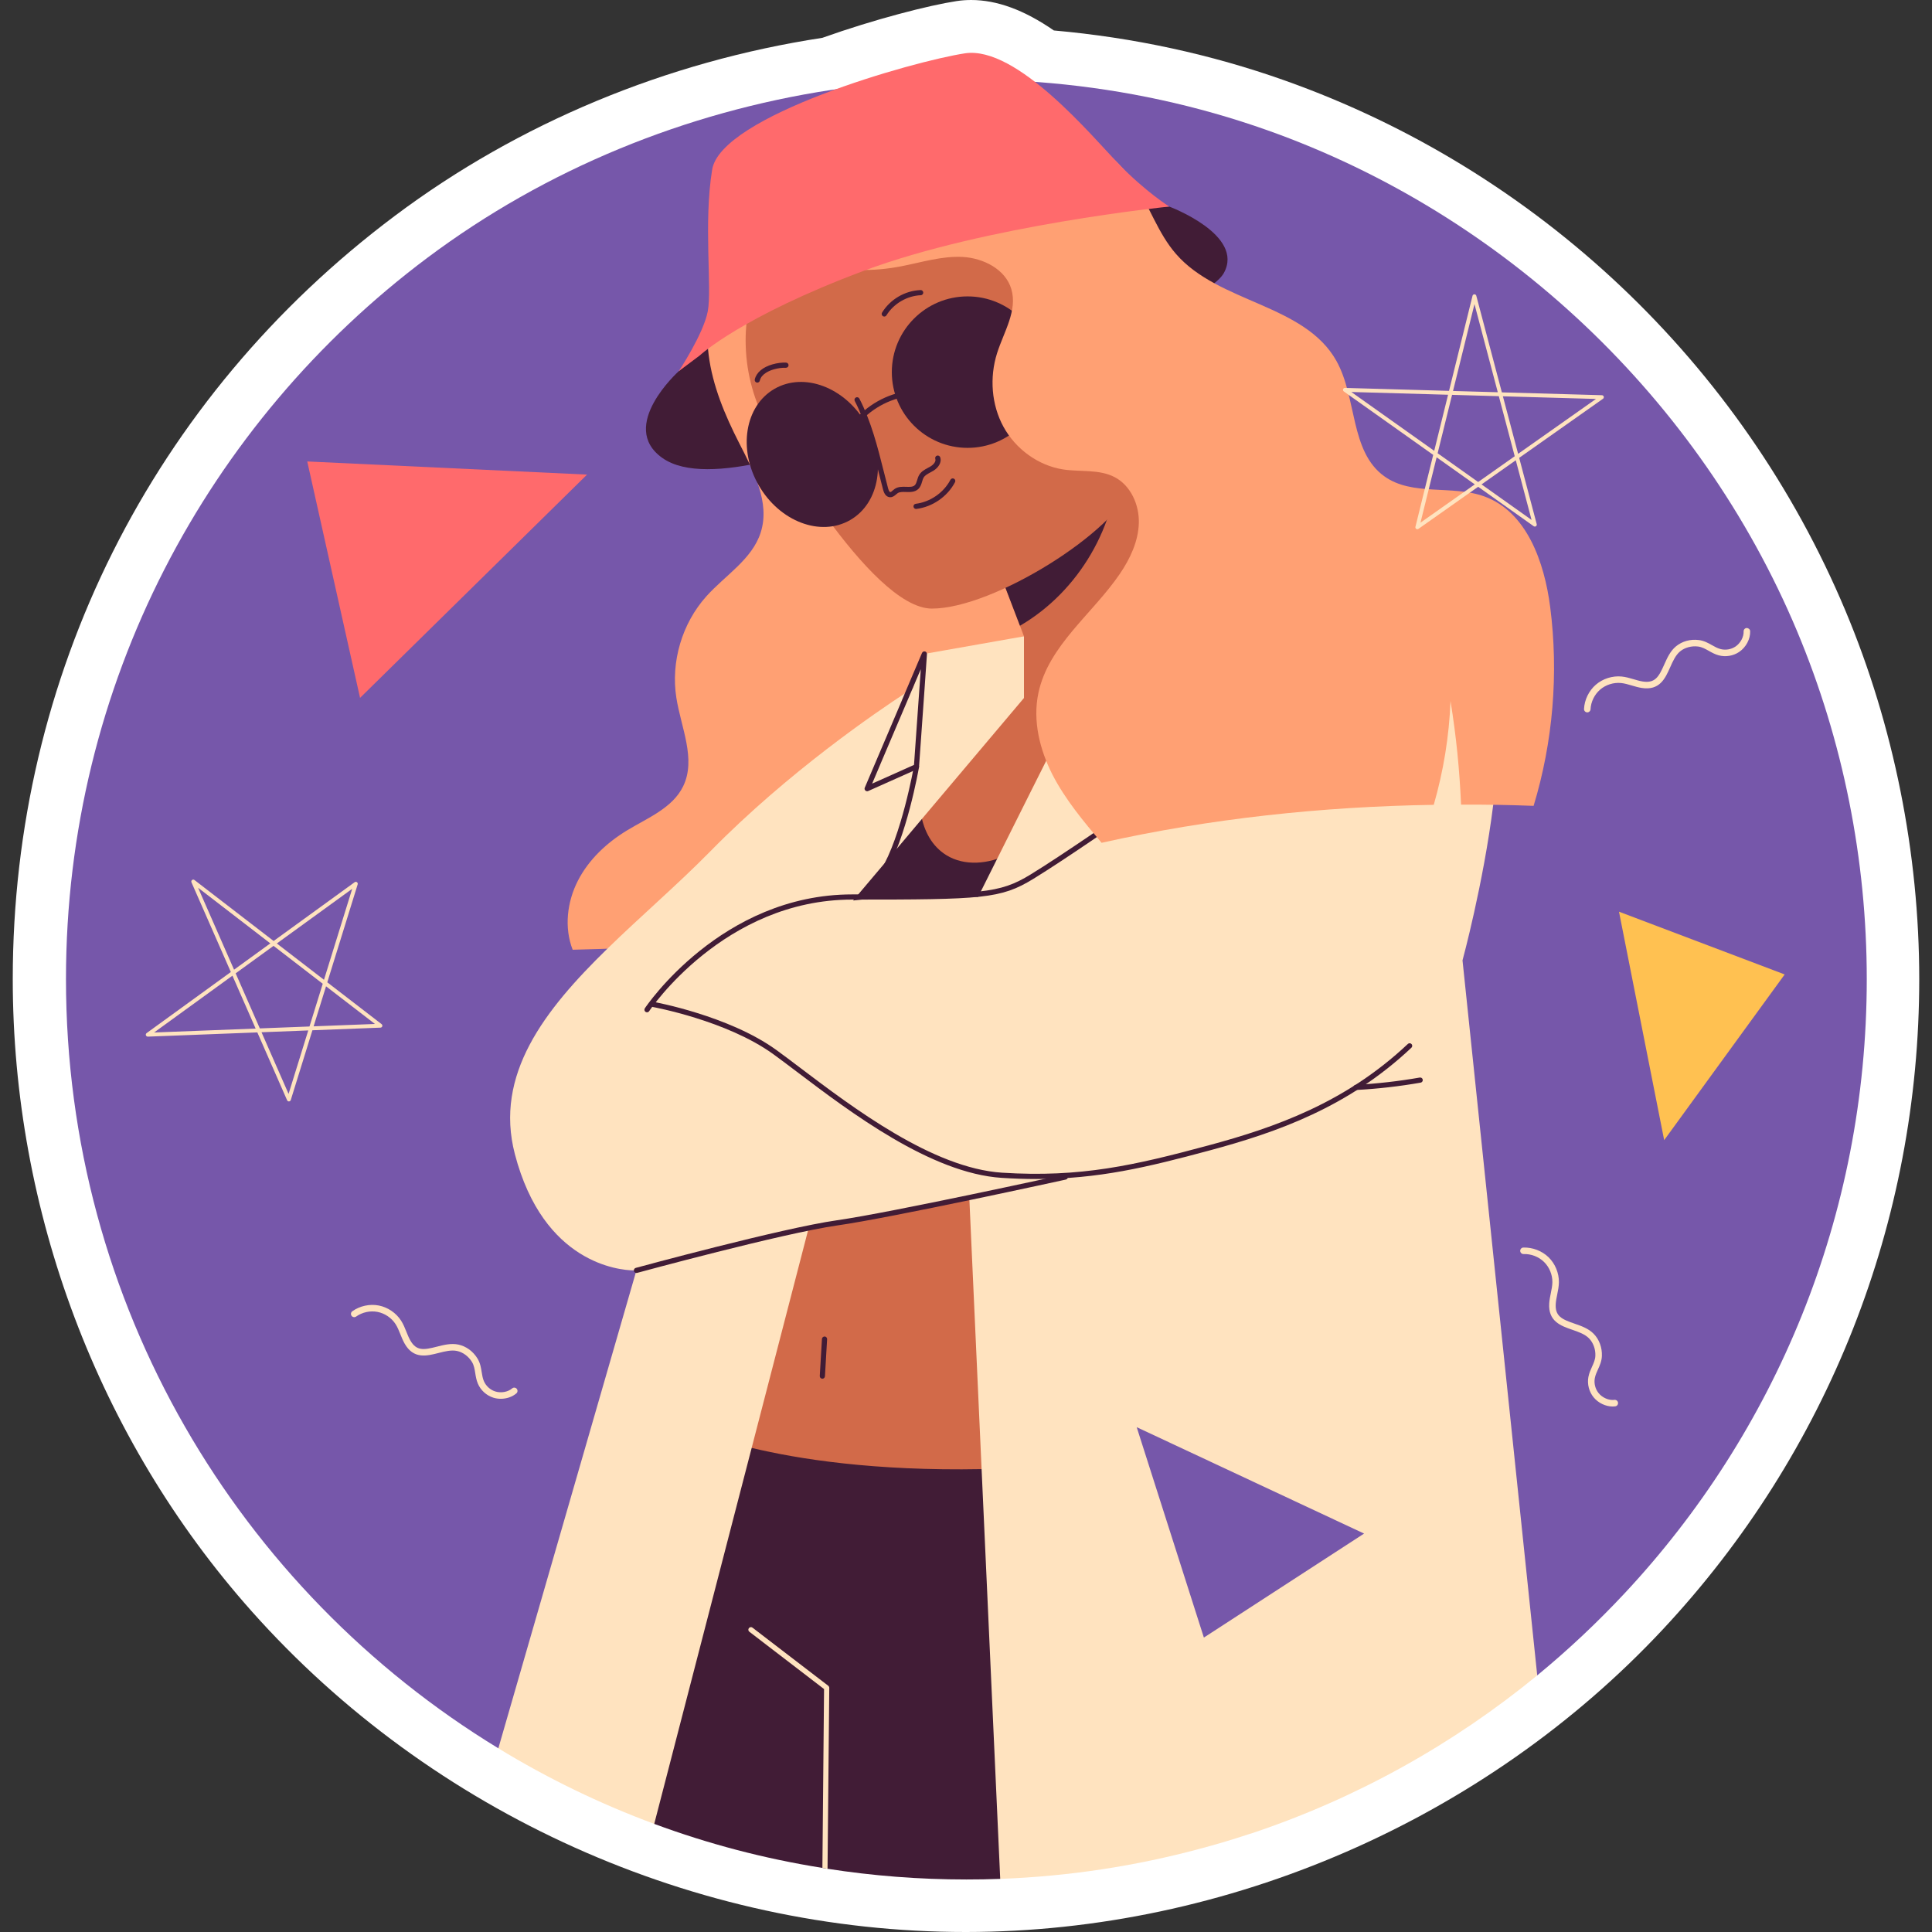 <?xml version="1.0" encoding="UTF-8"?>
<!-- Generator: Adobe Illustrator 25.3.1, SVG Export Plug-In . SVG Version: 6.00 Build 0)  -->
<svg xmlns="http://www.w3.org/2000/svg" xmlns:xlink="http://www.w3.org/1999/xlink" version="1.1" id="Capa_1" x="0px" y="0px" viewBox="0 0 511.912 511.912" style="enable-background:new 0 0 511.912 511.912;" xml:space="preserve" width="512" height="512">
<rect x="0" y="0" width="511.912" height="511.912" fill="#333333" stroke="none"/>
<g>
	<g>
		<path style="fill:#FFFFFF;" d="M255.956,511.912c-71.781,0.038-141.532-31.36-189.24-84.949    C25.845,381.053,3.38,320.825,3.38,259.424c0-80.32,36.918-154.047,101.289-202.272c32.742-24.531,71.86-40.811,113.211-47.126    c13.878-4.946,28.275-8.622,35.575-9.737C254.714,0.096,256.006,0,257.303,0c6.867,0,14.074,2.646,21.935,8.073    c21.064,1.862,41.631,6.313,61.187,13.253c66.905,23.74,121.042,74.935,148.536,140.456    c12.804,30.521,19.571,64.284,19.571,97.642c0,64.234-24.13,125.432-67.947,172.319    C393.486,482.142,325.272,511.875,255.956,511.912z"/>
	</g>
	<g>
		<g>
			<g>
				<path style="fill:#7657AA;" d="M494.627,259.424c0,62.905-24.364,120.162-64.173,162.759      c-7.238,7.745-14.96,15.006-23.142,21.737l-177.705-60.463l-97.564,79.78C63.33,421.376,17.482,345.748,17.482,259.424      c0-78.164,37.595-147.546,95.682-191.065c63.13-47.298,148.391-60.193,222.677-33.835      c62.823,22.291,114.516,71.214,140.304,132.677C488.369,196.335,494.627,227.836,494.627,259.424z"/>
			</g>
			<g>
				<g>
					<g>
						<path style="fill:#411C36;" d="M179.833,98.368c0,0-16.217,14.584-4.317,22.984c11.9,8.4,42.352-3.15,58.102-8.75        c15.751-5.6,85.053-30.101,90.653-40.251c5.6-10.15-14.467-17.617-14.467-17.617l-60.785,1.517L204.567,74.8L179.833,98.368z"/>
					</g>
				</g>
				<g>
					<g>
						<path style="fill:#FFA073;" d="M203.94,53.55c-11.74,9.588-18.067,25.407-16.177,40.447c1.035,8.238,4.326,16.024,8.099,23.42        c3.793,7.433,8.244,15.72,5.701,23.668c-2.283,7.136-9.417,11.348-14.414,16.93c-6.436,7.187-9.433,17.325-7.94,26.856        c1.239,7.909,5.305,16.262,1.807,23.463c-2.8,5.763-9.385,8.364-14.863,11.686c-5.385,3.266-10.165,7.736-13.034,13.343        c-2.869,5.606-3.667,12.415-1.383,18.284c40.416-0.897,80.719-5.722,120.112-14.806c1.458-29.262,3.881-58.628,1.019-87.786        c-2.861-29.158-12.641-58.786-33.568-79.291C230.375,61.022,216.429,53.243,203.94,53.55z"/>
					</g>
				</g>
				<g>
					<g>
						<g>
							<g>
								<path style="fill:#D26A49;" d="M351.38,287.552c-7.266,51.353-14.751,98.539-14.751,98.539s-71.396,39.646-143.723,13.983          l22.674-110.959l20.728-101.391c0,0,4.935-4.743,16.012-9.816c5.237-2.385,10.906-7.22,18.994-9.304l-1.063-2.814          l-6.416-16.78l0.905-1.261l31.311-43.539c0,0,14.915,44.801,17.246,47.597c0.521,0.63,2.989,1.206,6.608,1.727          c12.201,1.81,37.316,3.208,43.814,5.73C368.241,161.02,359.961,227.152,351.38,287.552z"/>
							</g>
						</g>
						<g>
							<g>
								<path style="fill:#411C36;" d="M301.184,464.764l-36.163,33.071c-2.974,0.115-5.97,0.161-8.967,0.161          c-12.517,0-24.803-0.968-36.789-2.835c-0.461-0.069-0.899-0.138-1.36-0.231c-15.398-2.443-30.311-6.385-44.557-11.664          l-7.297-17.283l14.719-70.563l3.734-16.343c0,0,3.919,1.775,11.894,3.873c0.876,0.231,1.798,0.461,2.766,0.692          c12.286,2.95,32.478,6.154,60.922,5.624c12.54-0.207,26.693-1.152,42.482-3.181l1.936,13.07L301.184,464.764z"/>
							</g>
						</g>
						<g>
							<g>
								<g>
									<path style="fill:#FFE3BF;" d="M219.727,447.216l-0.461,47.945c-0.461-0.069-0.899-0.138-1.36-0.231l0.438-47.392           l-19.8-15.19c-0.3-0.231-0.346-0.646-0.115-0.945c0.231-0.3,0.646-0.369,0.945-0.138l20.077,15.398           C219.612,446.801,219.727,447.008,219.727,447.216z"/>
								</g>
							</g>
							<g>
								<g>
									<path style="fill:#411C36;" d="M217.896,365.312c-0.014,0-0.027-0.002-0.04-0.002c-0.378-0.022-0.666-0.347-0.644-0.725           l0.574-9.821c0.02-0.378,0.356-0.635,0.725-0.644c0.378,0.022,0.666,0.347,0.644,0.725l-0.574,9.821           C218.56,365.031,218.256,365.312,217.896,365.312z"/>
								</g>
							</g>
						</g>
					</g>
					<g>
						<g>
							<path style="fill:#411C36;" d="M296.352,121.237c-0.302,17.931-10.473,35.396-25.937,44.471         c-0.055,0.028-0.11,0.055-0.165,0.082l-6.416-16.78l0.905-1.261C275.515,139.059,285.111,129.599,296.352,121.237z"/>
						</g>
					</g>
					<g>
						<g>
							<g>
								<path style="fill:#D26A49;" d="M291.595,85.406c-2.402-23.78-22.48-42.34-46.893-42.34          c-26.032,0-47.135,21.103-47.135,47.135c0,7.702,1.885,14.951,5.161,21.372l0.789,1.496c0,0,26.951,48.185,43.401,48.185          c16.451,0,49.002-20.651,52.852-32.551C302.079,121.569,296.464,100.858,291.595,85.406z"/>
							</g>
						</g>
						<g>
							<g>
								<g>
									<g>
										<path style="fill:#D26A49;" d="M234.255,129.107c0.166,0.979,0.522,2.164,1.496,2.354c1.233,0.24,2.026-1.327,3.204-1.761            c1.08-0.398,2.392,0.207,3.393-0.362c1.194-0.679,1.096-2.493,2.026-3.503c0.915-0.994,2.604-0.98,3.463-2.024            c1.198-1.456-0.067-3.585-1.299-5.012c-2.481-2.873-4.969-5.75-7.67-8.421c-2.527-2.499-5.915-6.154-9.328-7.398            c-5.261-1.916,0.987,10.646,1.573,12.362C232.634,119.805,233.467,124.469,234.255,129.107z"/>
									</g>
								</g>
								<g>
									<g>
										<path style="fill:#411C36;" d="M235.902,131.748c-0.059,0-0.119-0.002-0.183-0.009c-0.819-0.09-1.402-0.759-1.729-1.99            c-0.394-1.486-0.77-2.98-1.146-4.477c-1.621-6.436-3.296-13.092-6.361-19.026c-0.173-0.338-0.041-0.75,0.295-0.925            c0.338-0.173,0.748-0.04,0.925,0.295c3.138,6.076,4.833,12.81,6.472,19.323c0.374,1.49,0.75,2.978,1.139,4.459            c0.234,0.876,0.484,0.97,0.556,0.977c0.193,0.052,0.428-0.203,0.678-0.421c0.171-0.146,0.344-0.295,0.524-0.414            c0.923-0.624,2.03-0.583,3.039-0.551c0.957,0.029,1.783,0.059,2.283-0.43c0.313-0.306,0.452-0.781,0.617-1.331            c0.144-0.484,0.292-0.986,0.585-1.452c0.558-0.891,1.475-1.384,2.285-1.816c0.239-0.128,0.475-0.254,0.702-0.392            c0.79-0.475,1.47-1.301,1.243-1.963c-0.124-0.358,0.068-0.747,0.425-0.871c0.358-0.119,0.747,0.067,0.871,0.425            c0.491,1.42-0.567,2.823-1.832,3.584c-0.246,0.149-0.504,0.286-0.761,0.425c-0.723,0.387-1.407,0.752-1.772,1.335            c-0.193,0.311-0.311,0.7-0.432,1.114c-0.191,0.639-0.407,1.364-0.972,1.92c-0.919,0.9-2.181,0.853-3.289,0.822            c-0.853-0.032-1.67-0.056-2.228,0.32c-0.137,0.09-0.266,0.203-0.394,0.315            C237.047,131.332,236.566,131.748,235.902,131.748z"/>
									</g>
								</g>
							</g>
							<g>
								<g>
									<g>
										<path style="fill:#411C36;" d="M234.297,83.874c-0.124,0-0.248-0.034-0.358-0.104c-0.324-0.198-0.423-0.619-0.225-0.941            c2.161-3.523,6.071-5.812,10.202-5.972c0.371-0.032,0.698,0.279,0.711,0.657c0.016,0.378-0.279,0.698-0.657,0.711            c-3.624,0.142-7.192,2.229-9.089,5.319C234.751,83.757,234.526,83.874,234.297,83.874z"/>
									</g>
								</g>
								<g>
									<g>
										<path style="fill:#411C36;" d="M200.657,101.38c-0.049,0-0.101-0.007-0.153-0.018c-0.367-0.083-0.599-0.453-0.516-0.822            c0.412-1.812,2.116-3.266,4.673-3.991c1.306-0.372,2.497-0.518,3.624-0.468c0.378,0.018,0.671,0.338,0.653,0.716            c-0.018,0.378-0.317,0.659-0.716,0.653c-0.979-0.034-2.028,0.09-3.188,0.419c-0.975,0.277-3.286,1.119-3.71,2.978            C201.254,101.164,200.97,101.38,200.657,101.38z"/>
									</g>
								</g>
							</g>
							<g>
								<g>
									<path style="fill:#411C36;" d="M242.724,134.855c-0.342,0-0.637-0.254-0.68-0.601c-0.047-0.376,0.218-0.718,0.594-0.765           c3.858-0.488,7.383-2.929,9.2-6.37c0.176-0.333,0.592-0.464,0.925-0.286c0.335,0.176,0.464,0.59,0.286,0.925           c-2.019,3.831-5.943,6.548-10.24,7.091C242.781,134.853,242.751,134.855,242.724,134.855z"/>
								</g>
							</g>
							<g>
								<g>
									<g>
										<circle style="fill:#411C36;" cx="256.369" cy="98.601" r="20.067"/>
									</g>
								</g>
								<g>
									<g>
										
											<ellipse transform="matrix(0.866 -0.5 0.5 0.866 -31.372 123.753)" style="fill:#411C36;" cx="215.243" cy="120.419" rx="16.392" ry="20.067"/>
									</g>
								</g>
								<g>
									<g>
										<path style="fill:#411C36;" d="M225.9,113.801c-0.142,0-0.281-0.045-0.405-0.133c-0.304-0.223-0.372-0.653-0.149-0.959            c3.403-4.657,8.61-7.921,14.285-8.952c0.372-0.054,0.729,0.182,0.797,0.554c0.067,0.371-0.18,0.729-0.554,0.797            c-5.33,0.968-10.224,4.034-13.42,8.412C226.319,113.702,226.112,113.801,225.9,113.801z"/>
									</g>
								</g>
							</g>
						</g>
					</g>
				</g>
				<g>
					<g>
						<path style="fill:#411C36;" d="M351.38,287.552c-45.239-2.358-90.643-1.837-135.8,1.563l20.728-101.391        c0,0,4.935-4.743,16.012-9.816c-3.702,7.65-6.388,15.765-7.979,24.1c-1.7,8.856-1.261,19.795,6.388,24.566        c4.853,3.016,11.323,2.385,16.423-0.247c5.1-2.632,9.075-6.937,12.777-11.323c15.738-18.507,28.624-39.344,38.741-61.443        c0.411,0,0.822,0,1.234-0.028c12.201,1.81,37.316,3.208,43.814,5.73C368.241,161.02,359.961,227.152,351.38,287.552z"/>
					</g>
				</g>
				<g>
					<g>
						<path style="fill:#FFE3BF;" d="M407.312,443.92c-22.175,18.187-47.691,32.478-75.49,41.791        c-0.415,0.138-0.83,0.277-1.268,0.392c-4.172,1.383-8.367,2.628-12.632,3.757c-16.965,4.564-34.668,7.307-52.901,7.976        l-4.08-89.851l-0.853-18.717l-3.227-71.249l-0.023-0.553l-42.459,7.468l-0.3,1.176l-14.914,57.534L194.74,400.7        c0,0-21.391,82.567-21.391,82.567c-14.35-5.318-28.254-12.045-41.306-20.031l36.396-125.971l0.185-0.645        c0,0-0.231,0.023-0.669,0c-3.872-0.069-23.949-1.821-31.533-30.819c-5.486-21.045,7.768-38.102,24.503-54.422        c8.875-8.667,18.74-17.104,27.315-25.84c20.699-21.091,44.349-37.111,51.495-41.791c1.129-0.738,1.844-1.176,2.075-1.337        c0.069-0.023,0.092-0.046,0.092-0.046l0.253-0.784l2.789-8.321l0.645-0.115l25.724-4.541v16.343l-27.038,32.04l-6.638,7.883        l-3.181,3.78l-7.053,8.344l-1.152,1.36l-0.207,0.253c0.761-0.092,1.498-0.184,2.282-0.253        c13.346-1.406,28.352-0.807,30.565-0.715c0.185,0.023,0.277,0.023,0.277,0.023l0.023-0.046l0.715-1.452l13.392-26.784        l3.896-7.768l12.309-24.618l27.13-24.019l1.337-1.176l1.936,1.729l7.86,8.067c0,0,18.832-2.213,36.881-0.277        c9.358,1.014,18.532,3.158,24.733,7.284c8.667,5.786,8.644,25.517,6.27,44.649c-2.628,20.999-8.137,41.214-8.137,41.214        L407.312,443.92z"/>
					</g>
				</g>
				<g>
					<g>
						<g>
							<g>
								<g>
									<g>
										<path style="fill:#411C36;" d="M171.432,268.226c-0.131,0-0.261-0.036-0.376-0.11c-0.317-0.209-0.405-0.632-0.198-0.95            c0.198-0.302,20.207-30.18,54.943-30.18c34.254,0,38.949-0.193,47.244-5.265c8.288-5.065,24.307-16.198,24.466-16.311            c0.309-0.218,0.736-0.142,0.955,0.171c0.216,0.311,0.14,0.738-0.171,0.954c-0.162,0.113-16.212,11.269-24.534,16.356            c-8.615,5.265-13.364,5.468-47.96,5.468c-33.981,0-53.601,29.263-53.795,29.558            C171.873,268.118,171.655,268.226,171.432,268.226z"/>
									</g>
								</g>
								<g>
									<g>
										<g>
											<path style="fill:#411C36;" d="M274.574,312.397c-2.924,0-5.958-0.099-9.15-0.304             c-18.742-1.209-40.12-17.391-54.268-28.099c-2.341-1.774-4.457-3.374-6.289-4.698             c-12.327-8.901-31.726-12.446-31.922-12.48c-0.371-0.068-0.619-0.423-0.554-0.797c0.068-0.369,0.385-0.626,0.797-0.554             c0.196,0.036,19.899,3.633,32.48,12.718c1.841,1.33,3.964,2.935,6.316,4.716c14.015,10.609,35.197,26.643,53.529,27.825             c20.874,1.339,35.179-1.981,54.614-7.212c17.715-4.768,36.388-11.327,52.908-26.904c0.277-0.259,0.709-0.243,0.97,0.029             c0.259,0.275,0.245,0.709-0.029,0.97c-16.741,15.782-35.604,22.413-53.493,27.228             C303.88,309.307,290.991,312.397,274.574,312.397z"/>
										</g>
									</g>
									<g>
										<g>
											<path style="fill:#411C36;" d="M359.275,288.809c-0.362,0-0.664-0.284-0.684-0.65c-0.02-0.378,0.27-0.7,0.648-0.72             c5.648-0.299,11.35-0.948,16.943-1.927c0.394-0.061,0.729,0.187,0.794,0.556c0.065,0.374-0.184,0.729-0.556,0.795             c-5.65,0.988-11.406,1.643-17.11,1.945C359.3,288.807,359.287,288.809,359.275,288.809z"/>
										</g>
									</g>
								</g>
							</g>
							<g>
								<g>
									<path style="fill:#411C36;" d="M168.632,337.296c-0.302,0-0.578-0.2-0.662-0.506c-0.099-0.365,0.117-0.743,0.482-0.842           c0.385-0.104,38.711-10.535,53.286-12.615c14.508-2.073,59.929-12.027,60.386-12.126c0.387-0.079,0.734,0.153,0.815,0.522           c0.081,0.369-0.151,0.734-0.522,0.815c-0.457,0.101-45.928,10.067-60.485,12.144c-14.492,2.069-52.735,12.477-53.12,12.583           C168.751,337.287,168.691,337.296,168.632,337.296z"/>
								</g>
							</g>
						</g>
						<g>
							<g>
								<path style="fill:#411C36;" d="M245.589,173.146c-0.046-0.254-0.23-0.461-0.484-0.53c-0.346-0.092-0.668,0.092-0.807,0.392          l-4.564,10.741l-0.761,1.798v0.023l-4.287,10.096l-0.023,0.046l-5.532,13.001c-0.115,0.253-0.046,0.553,0.161,0.738          c0.115,0.138,0.299,0.207,0.484,0.207c0.092,0,0.185-0.023,0.277-0.069l1.959-0.876l9.912-4.426l1.199-0.53          c0.23-0.092,0.369-0.323,0.392-0.576c0-0.023,0-0.046,0-0.046l1.521-21.483v-0.023l0.576-8.321          C245.613,173.238,245.613,173.192,245.589,173.146z M242.178,202.673l-9.843,4.403l-1.245,0.553l2.19-5.163v-0.023          l0.023-0.046l7.791-18.302v-0.023l0.715-1.66l0.346-0.83l1.821-4.264l-0.369,5.163L242.178,202.673z"/>
							</g>
						</g>
					</g>
					<g>
						<g>
							<path style="fill:#411C36;" d="M233.968,231.592c-0.124,0-0.248-0.034-0.36-0.104c-0.322-0.198-0.421-0.619-0.223-0.943         c5.468-8.885,8.743-27.341,8.774-27.525c0.065-0.372,0.425-0.624,0.792-0.558c0.374,0.065,0.623,0.421,0.558,0.792         c-0.135,0.768-3.354,18.902-8.959,28.012C234.423,231.475,234.197,231.592,233.968,231.592z"/>
						</g>
					</g>
				</g>
				<g>
					<g>
						<path style="fill:#FFA073;" d="M406.352,213.525c-6.388-0.247-12.804-0.356-19.22-0.329        c-0.411-9.24-1.261-18.041-2.797-27.445c-0.356,9.295-1.864,18.562-4.442,27.5c-29.584,0.466-59.304,3.619-88.011,10.062        c-4.798-5.703-9.623-11.46-13.023-18.068c-3.372-6.635-5.264-14.284-3.729-21.578c2.632-12.612,14.339-20.975,21.605-31.64        c2.714-4.003,4.88-8.582,5.017-13.434c0.137-4.826-2.139-9.953-6.416-12.173c-4.113-2.139-9.048-1.344-13.599-2.029        c-6.635-1.015-12.612-5.402-15.847-11.296c-3.208-5.867-3.729-13.105-1.7-19.521c1.782-5.621,5.456-11.269,3.784-16.944        c-1.535-5.292-7.43-8.253-12.941-8.554c-5.511-0.274-10.912,1.453-16.314,2.495c-7.183,1.371-14.805,1.508-21.633-1.097        c-6.827-2.605-12.749-8.253-14.312-15.409c14.175-10.83,33.066-21.907,50.778-24.155c17.712-2.248,37.343,4.003,47.158,18.891        c3.921,5.977,6.169,13.078,10.885,18.479c11.324,13.051,34.025,13.243,42.497,28.323c5.511,9.843,3.564,24.1,12.749,30.625        c7.403,5.292,17.931,2.193,26.486,5.319c11.214,4.085,15.875,17.383,17.41,29.227        C413.014,178.403,411.507,196.526,406.352,213.525z"/>
					</g>
				</g>
				<g>
					<g>
						<path style="fill:#FF6A6C;" d="M185.433,94.168c0,0,10.967-10.267,43.401-22.401s80.97-17.034,80.97-17.034        s-6.3-3.967-13.301-11.2c-7-7.234-27.068-31.501-40.835-29.401c-13.767,2.1-64.636,16.567-66.969,30.801        s0,31.501-1.167,37.568s-7.7,15.867-7.7,15.867L185.433,94.168z"/>
					</g>
				</g>
			</g>
			<g>
				<g>
					<path style="fill:#FFE3BF;" d="M375.542,140.227c-0.101,0-0.204-0.03-0.292-0.09c-0.178-0.121-0.262-0.341-0.21-0.55       l4.71-19.058l-23.679-16.807c-0.186-0.132-0.263-0.369-0.191-0.586c0.072-0.215,0.242-0.366,0.505-0.352l27.557,0.783       l6.226-25.193c0.057-0.229,0.261-0.391,0.497-0.392c0.002,0,0.003,0,0.005,0c0.235,0,0.44,0.157,0.499,0.384l6.771,25.599       l26.517,0.753c0.222,0.006,0.416,0.154,0.48,0.367c0.064,0.213-0.015,0.443-0.197,0.572l-22.209,15.658l4.645,17.56       c0.056,0.211-0.026,0.433-0.205,0.557c-0.177,0.125-0.416,0.122-0.593-0.003l-14.719-10.448l-15.819,11.153       C375.751,140.196,375.646,140.227,375.542,140.227z M380.656,121.172l-4.279,17.318l14.387-10.145L380.656,121.172z        M392.554,128.349l13.257,9.411l-4.181-15.809L392.554,128.349z M380.922,120.093l10.737,7.622l9.688-6.83l-4.208-15.91       l-12.393-0.352L380.922,120.093z M398.215,105.006l4.033,15.243l20.627-14.542L398.215,105.006z M358.059,103.865       l21.958,15.585l3.672-14.857L358.059,103.865z M384.999,103.596l11.864,0.337l-6.177-23.351L384.999,103.596z"/>
				</g>
				<g>
					<path style="fill:#FFE3BF;" d="M76.547,291.836c-0.204,0-0.391-0.12-0.473-0.309l-7.89-17.976l-29.017,1.121       c-0.186,0.002-0.433-0.132-0.507-0.348c-0.075-0.215,0-0.454,0.185-0.587l22.318-16.186l-10.429-23.762       c-0.095-0.215-0.032-0.468,0.155-0.614c0.186-0.146,0.446-0.146,0.634-0.002l20.976,16.156l21.474-15.574       c0.18-0.132,0.424-0.131,0.604-0.001c0.181,0.129,0.259,0.36,0.193,0.572l-8.051,25.954l14.391,11.084       c0.172,0.132,0.243,0.359,0.177,0.566c-0.066,0.207-0.255,0.351-0.472,0.359l-18.037,0.697l-5.734,18.484       c-0.064,0.206-0.248,0.351-0.464,0.364C76.566,291.836,76.556,291.836,76.547,291.836z M69.293,273.509l7.17,16.335       l5.216-16.813L69.293,273.509z M61.586,258.52L40.83,273.574l26.907-1.039L61.586,258.52z M62.442,257.9l6.404,14.591       l13.158-0.508l3.512-11.321l-13.038-10.042L62.442,257.9z M86.389,261.335l-3.29,10.606l16.246-0.628L86.389,261.335z        M73.351,249.988l12.492,9.622l7.477-24.105L73.351,249.988z M52.49,235.226l9.527,21.706l9.608-6.969L52.49,235.226z"/>
				</g>
				<g>
					<g>
						<polygon style="fill:#FFC151;" points="440.948,302.096 428.975,241.565 472.876,258.194       "/>
					</g>
					<g>
						<polygon style="fill:#FF6A6C;" points="155.55,125.752 95.402,184.914 81.409,122.269       "/>
					</g>
					<g>
						<polygon style="fill:#7657AA;" points="301.184,378.151 361.434,406.343 318.985,433.899       "/>
					</g>
				</g>
				<g>
					<path style="fill:#FFE3BF;" d="M420.576,188.753c-0.015,0-0.028-0.001-0.043-0.001c-0.476-0.024-0.844-0.43-0.822-0.906       c0.12-2.435,1.292-4.84,3.14-6.432c1.844-1.592,4.387-2.397,6.822-2.162c1.113,0.109,2.167,0.421,3.185,0.721       c0.823,0.243,1.6,0.472,2.392,0.598c3.303,0.52,4.28-1.265,5.709-4.475c0.781-1.754,1.587-3.568,3.101-4.826       c1.624-1.353,3.839-1.973,6.085-1.68c1.363,0.172,2.426,0.769,3.455,1.346c0.745,0.418,1.45,0.814,2.236,1.03       c1.352,0.369,2.856,0.123,4.02-0.664c1.322-0.895,2.204-2.542,2.145-4.008c-0.019-0.476,0.352-0.879,0.83-0.898       c0.413,0,0.88,0.351,0.898,0.83c0.082,2.063-1.084,4.276-2.904,5.508c-1.577,1.069-3.611,1.405-5.447,0.899       c-0.99-0.271-1.821-0.737-2.624-1.189c-0.924-0.519-1.798-1.009-2.825-1.14c-1.738-0.212-3.524,0.264-4.763,1.295       c-1.203,1.001-1.927,2.628-2.627,4.201c-1.301,2.924-2.767,6.248-7.56,5.479c-0.904-0.144-1.771-0.4-2.61-0.647       c-0.985-0.291-1.915-0.565-2.865-0.659c-1.961-0.19-4.028,0.46-5.524,1.749c-1.495,1.29-2.446,3.236-2.541,5.208       C421.416,188.393,421.035,188.753,420.576,188.753z"/>
				</g>
				<g>
					<path style="fill:#FFE3BF;" d="M427.299,372.674c-1.864,0-3.831-0.937-5.067-2.458c-1.199-1.479-1.709-3.479-1.366-5.35       c0.186-1.011,0.579-1.878,0.958-2.718c0.438-0.965,0.85-1.877,0.891-2.912c0.071-1.755-0.564-3.488-1.699-4.636       c-1.101-1.112-2.784-1.693-4.411-2.255c-3.026-1.044-6.455-2.228-6.11-7.059c0.065-0.914,0.246-1.802,0.421-2.66       c0.205-1.005,0.398-1.953,0.41-2.907c0.023-1.975-0.807-3.976-2.219-5.354c-1.414-1.378-3.402-2.153-5.408-2.082       c-0.464,0.014-0.879-0.356-0.896-0.832c-0.018-0.476,0.354-0.878,0.832-0.896c2.423-0.074,4.931,0.871,6.678,2.572       c1.746,1.701,2.77,4.173,2.741,6.612c-0.013,1.117-0.231,2.193-0.443,3.232c-0.171,0.841-0.333,1.635-0.39,2.438       c-0.239,3.345,1.628,4.156,4.949,5.301c1.815,0.627,3.692,1.275,5.076,2.675c1.488,1.503,2.289,3.661,2.198,5.92       c-0.055,1.371-0.557,2.481-1.044,3.556c-0.352,0.778-0.686,1.514-0.833,2.317c-0.253,1.381,0.124,2.858,1.009,3.949       c1.006,1.24,2.729,1.975,4.177,1.791c0.472-0.071,0.907,0.275,0.966,0.748c0.06,0.474-0.275,0.907-0.748,0.966       C427.749,372.66,427.524,372.674,427.299,372.674z"/>
				</g>
				<g>
					<path style="fill:#FFE3BF;" d="M132.687,370.631c-0.672,0-1.347-0.098-1.987-0.301c-1.814-0.576-3.34-1.965-4.082-3.717       c-0.401-0.946-0.55-1.887-0.695-2.797c-0.166-1.047-0.324-2.035-0.858-2.922c-0.906-1.505-2.39-2.603-3.968-2.937       c-1.532-0.325-3.257,0.117-4.925,0.542c-3.101,0.791-6.614,1.689-8.984-2.534c-0.448-0.799-0.785-1.64-1.111-2.454       c-0.382-0.952-0.743-1.851-1.257-2.653c-1.067-1.663-2.859-2.877-4.798-3.25c-1.945-0.375-4.056,0.088-5.663,1.234       c-0.39,0.277-0.929,0.185-1.206-0.203c-0.277-0.389-0.186-0.928,0.203-1.206c1.985-1.414,4.601-1.983,6.991-1.524       c2.395,0.462,4.611,1.961,5.927,4.015c0.603,0.94,1.011,1.958,1.406,2.944c0.319,0.797,0.621,1.55,1.015,2.251       c1.636,2.922,3.639,2.574,7.048,1.705c1.863-0.475,3.79-0.966,5.71-0.558c2.069,0.438,3.925,1.798,5.092,3.736       c0.708,1.175,0.899,2.378,1.084,3.543c0.134,0.844,0.261,1.642,0.579,2.393c0.548,1.293,1.675,2.319,3.013,2.744       c1.524,0.482,3.361,0.153,4.475-0.801c0.361-0.311,0.907-0.271,1.218,0.095c0.311,0.362,0.269,0.908-0.095,1.218       C135.733,370.126,134.214,370.631,132.687,370.631z"/>
				</g>
			</g>
		</g>
	</g>
</g>















</svg>
